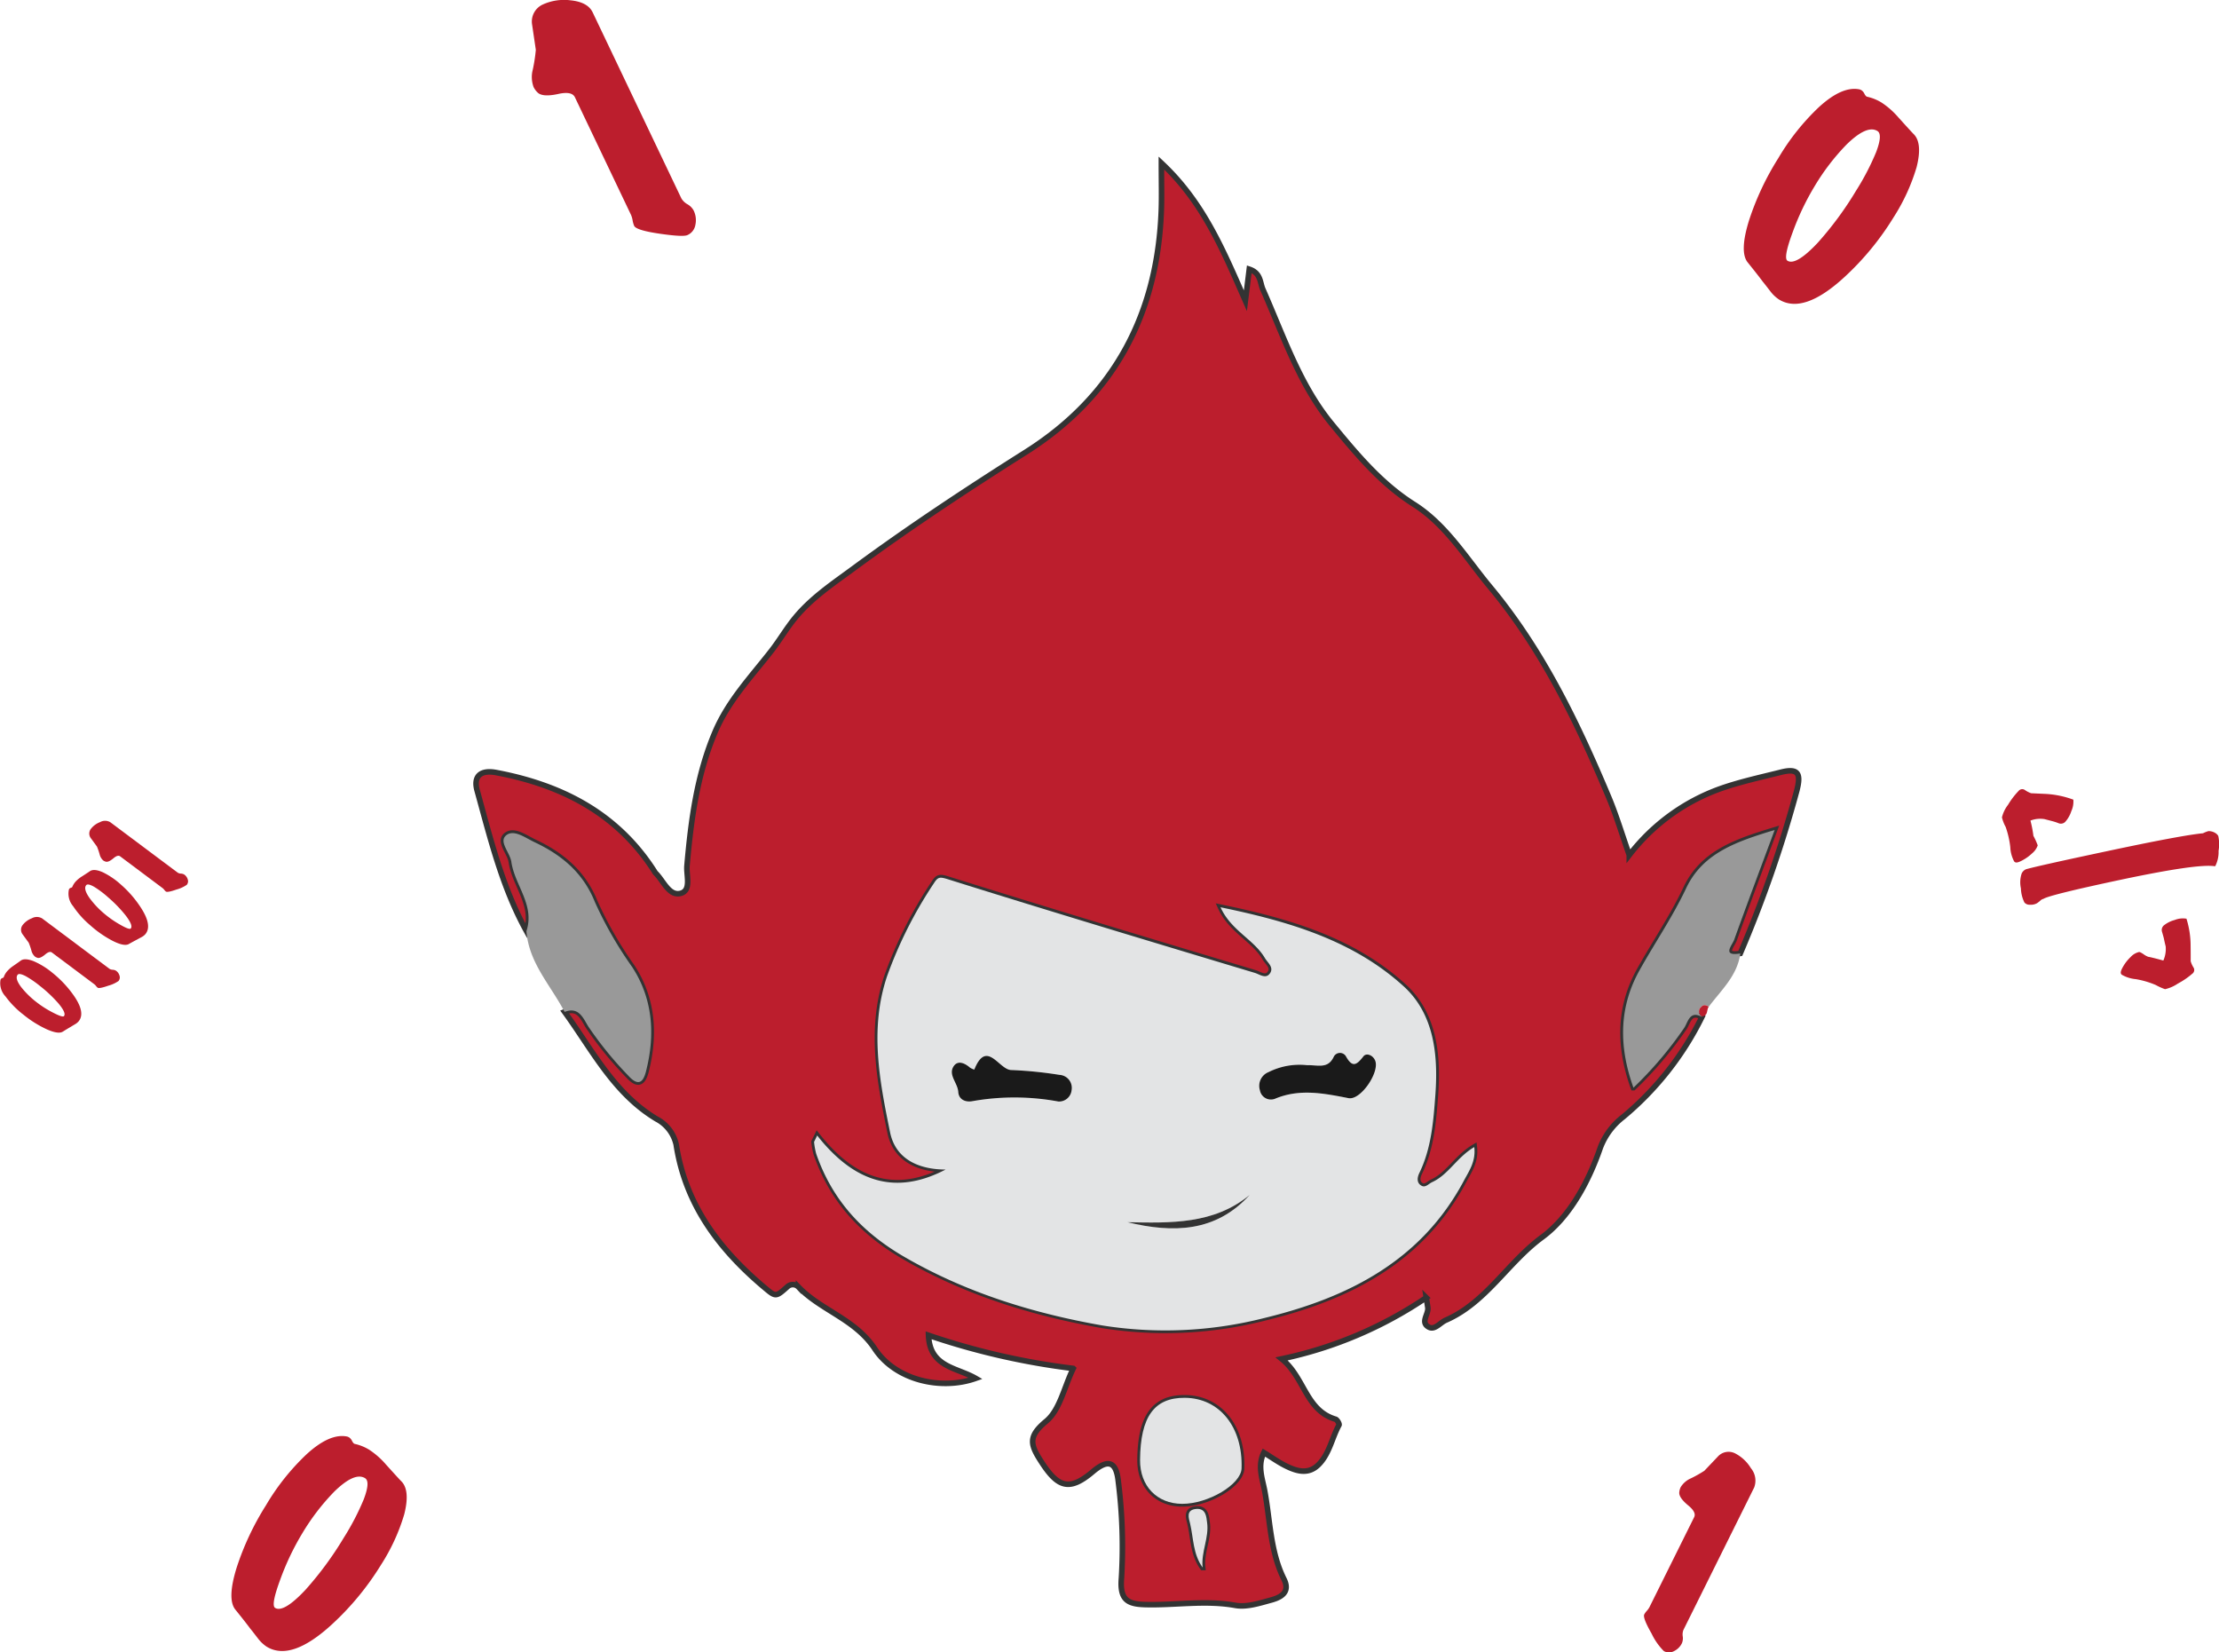 <svg xmlns="http://www.w3.org/2000/svg" width="341" height="253.904" viewBox="0 0 341 253.904"><defs><style>.a,.b{fill:#bc1e2d;}.b{stroke:#333;stroke-miterlimit:10;stroke-width:0.856px;}.c{fill:#999;}.d{fill:#e3e4e5;}.e{fill:#1a1a1a;}.f{fill:#333;}</style></defs><g transform="translate(307.651 121.258)"><path class="a" d="M1175.825,510.86l-1.205-.312a4.162,4.162,0,0,0-2.154.225,18.277,18.277,0,0,1,.453,2.346,10.624,10.624,0,0,1,.663,1.464,2.766,2.766,0,0,1-.849,1.215,6.965,6.965,0,0,1-1.5,1.081c-.553.3-.921.4-1.105.3a.63.63,0,0,1-.161-.121,5.113,5.113,0,0,1-.6-2.21,14.1,14.1,0,0,0-.712-3.1,5.873,5.873,0,0,1-.569-1.463,5.15,5.15,0,0,1,.936-1.937,11.772,11.772,0,0,1,1.62-2.129.709.709,0,0,1,.938-.163,3.907,3.907,0,0,0,.99.516l2.285.106a14.559,14.559,0,0,1,4.2.879,3.513,3.513,0,0,1-.314,1.778,4.465,4.465,0,0,1-.942,1.645.936.936,0,0,1-.986.208A8.539,8.539,0,0,0,1175.825,510.86Z" transform="translate(-1168.091 -505.944)"/><path class="a" d="M1201.375,519.133q-2.627-.418-14.339,2.056-11.055,2.35-11.98,2.957a1.011,1.011,0,0,0-.5.29,4.831,4.831,0,0,1-.5.385,1.948,1.948,0,0,1-1.1.228,1.014,1.014,0,0,1-.831-.347,5.366,5.366,0,0,1-.538-2.174,4.267,4.267,0,0,1,.118-2.273,1.307,1.307,0,0,1,.67-.659q1.9-.535,12.279-2.74,11.619-2.476,14.918-2.787a4.576,4.576,0,0,1,.826-.329,1.894,1.894,0,0,1,1.318.478,1.754,1.754,0,0,1,.2.261,5.941,5.941,0,0,1,.046,2.3,4.8,4.8,0,0,1-.492,2.31A.139.139,0,0,1,1201.375,519.133Z" transform="translate(-1168.681 -507.29)"/><path class="a" d="M1201.133,538.464a11.874,11.874,0,0,1-2.21,1.506,5.8,5.8,0,0,1-1.96.859,9.291,9.291,0,0,1-1.43-.644,13.543,13.543,0,0,0-3.082-.9,5.213,5.213,0,0,1-2.153-.686.459.459,0,0,1-.112-.166q-.134-.284.343-1.1a6.5,6.5,0,0,1,1.147-1.452,2.515,2.515,0,0,1,1.28-.76c.094-.029.328.082.7.333a2.864,2.864,0,0,0,.725.4q.534.083,2.319.573a4.429,4.429,0,0,0,.36-2.162q-.148-.588-.272-1.2-.021-.117-.278-1.011a.931.931,0,0,1,.237-1,4.458,4.458,0,0,1,1.691-.855,3.346,3.346,0,0,1,1.814-.2,14.018,14.018,0,0,1,.638,4.218q.016,1.166.01,2.311a3.919,3.919,0,0,0,.463,1.016A.706.706,0,0,1,1201.133,538.464Z" transform="translate(-1171.903 -510.092)"/></g><g transform="translate(81.736 0)"><path class="a" d="M919.857,391.7a3.381,3.381,0,0,1,.268,2.226,2.074,2.074,0,0,1-1.257,1.578q-.71.285-4.236-.229t-3.9-1.183a3.7,3.7,0,0,1-.251-.859,3.651,3.651,0,0,0-.23-.817l-8.633-18.1q-.473-.991-2.618-.5-2.4.511-3.135-.251a2.913,2.913,0,0,1-.6-.823,4.456,4.456,0,0,1-.12-2.694,25,25,0,0,0,.462-3.024l-.568-3.855a2.872,2.872,0,0,1,1.639-3.11,7.887,7.887,0,0,1,4.241-.647q2.665.264,3.426,1.858l13.627,28.578a2.514,2.514,0,0,0,.934.9A2.552,2.552,0,0,1,919.857,391.7Z" transform="translate(-895.002 -359.366)"/></g><g transform="translate(252.637 223.073)"><path class="a" d="M1107.42,658.431a2.616,2.616,0,0,1-1.225,1.224,1.605,1.605,0,0,1-1.559-.012,9.641,9.641,0,0,1-1.878-2.684q-1.368-2.388-1.137-2.933a2.849,2.849,0,0,1,.4-.561,2.843,2.843,0,0,0,.386-.529l6.892-13.868q.377-.759-.944-1.828-1.456-1.217-1.341-2.025a2.27,2.27,0,0,1,.213-.759,3.439,3.439,0,0,1,1.58-1.356,19.5,19.5,0,0,0,2.058-1.16l2.072-2.181a2.217,2.217,0,0,1,2.67-.485,6.093,6.093,0,0,1,2.413,2.27,2.978,2.978,0,0,1,.5,2.967L1107.646,656.4a1.934,1.934,0,0,0-.1,1A1.964,1.964,0,0,1,1107.42,658.431Z" transform="translate(-1101.589 -629.019)"/></g><g transform="translate(0 126.13)"><g transform="translate(3.234 14.776)"><path class="a" d="M814.726,537.963a1.384,1.384,0,0,1,.519.754.848.848,0,0,1-.155.808,5.084,5.084,0,0,1-1.573.721q-1.371.483-1.632.311a1.484,1.484,0,0,1-.253-.262,1.424,1.424,0,0,0-.238-.251l-6.55-4.9q-.359-.268-1.04.317-.771.639-1.18.5a1.194,1.194,0,0,1-.374-.183,1.822,1.822,0,0,1-.554-.95,10.372,10.372,0,0,0-.406-1.181l-.936-1.285a1.171,1.171,0,0,1,0-1.433,3.217,3.217,0,0,1,1.41-1.038,1.574,1.574,0,0,1,1.589.021l10.34,7.737a1.027,1.027,0,0,0,.509.149A1.052,1.052,0,0,1,814.726,537.963Z" transform="translate(-800.109 -529.695)"/></g><g transform="translate(13.716)"><path class="a" d="M827.4,520.1a1.382,1.382,0,0,1,.519.753.847.847,0,0,1-.155.809,5.09,5.09,0,0,1-1.573.72q-1.37.484-1.631.312a1.522,1.522,0,0,1-.254-.262,1.5,1.5,0,0,0-.237-.251l-6.55-4.9q-.359-.268-1.04.317-.771.64-1.18.5a1.2,1.2,0,0,1-.375-.182,1.822,1.822,0,0,1-.554-.951,10.351,10.351,0,0,0-.406-1.18l-.936-1.285a1.172,1.172,0,0,1,0-1.434,3.214,3.214,0,0,1,1.409-1.037,1.571,1.571,0,0,1,1.589.022l10.341,7.737a1.02,1.02,0,0,0,.508.15A1.039,1.039,0,0,1,827.4,520.1Z" transform="translate(-812.779 -511.833)"/></g><g transform="translate(10.489 7.553)"><path class="a" d="M812.184,521.161q.628-.459,2.009.15a11.876,11.876,0,0,1,2.786,1.9,16.87,16.87,0,0,1,3.037,3.5q1.838,2.82.686,4.139a2.175,2.175,0,0,1-.553.422q-.615.326-.668.363-.4.2-1.293.7-.707.411-2.493-.491a16.672,16.672,0,0,1-3.421-2.373,14.029,14.029,0,0,1-2.649-2.951,2.954,2.954,0,0,1-.636-2.593.513.513,0,0,1,.069-.1.544.544,0,0,1,.244-.137c.114-.037.181-.082.2-.134a2.825,2.825,0,0,1,.495-.8,4.888,4.888,0,0,1,1.052-.85Q812.068,521.246,812.184,521.161Zm-.538,2.124q-.49.56.5,1.976a13.671,13.671,0,0,0,2.155,2.315,15.83,15.83,0,0,0,2.526,1.774q1.451.835,1.655.6.4-.455-.771-1.991a20.5,20.5,0,0,0-2.7-2.794,15.24,15.24,0,0,0-2.107-1.593Q811.9,522.992,811.646,523.284Z" transform="translate(-808.878 -520.963)"/></g><g transform="translate(0 21.272)"><path class="a" d="M799.35,537.776q.607-.486,2.013.059a11.842,11.842,0,0,1,2.87,1.77,16.879,16.879,0,0,1,3.192,3.355q1.964,2.734.874,4.1a2.142,2.142,0,0,1-.534.447c-.4.236-.616.367-.65.393q-.393.221-1.259.76-.689.443-2.513-.376a16.7,16.7,0,0,1-3.527-2.215,14.05,14.05,0,0,1-2.78-2.828,2.954,2.954,0,0,1-.754-2.561.444.444,0,0,1,.3-.255q.17-.063.194-.144a2.831,2.831,0,0,1,.458-.824,4.91,4.91,0,0,1,1.012-.9Q799.24,537.867,799.35,537.776Zm-.44,2.146q-.464.582.585,1.951a13.577,13.577,0,0,0,2.258,2.215,15.794,15.794,0,0,0,2.6,1.657q1.488.77,1.681.526.376-.473-.861-1.953a20.49,20.49,0,0,0-2.828-2.669,15.231,15.231,0,0,0-2.177-1.5Q799.151,539.619,798.91,539.922Z" transform="translate(-796.199 -537.547)"/></g></g><g transform="translate(267.973 13.656)"><path class="a" d="M1146.212,382.8q1.417,1.381.472,5.1a30.174,30.174,0,0,1-3.583,7.784,42.949,42.949,0,0,1-7.482,9.086q-6.291,5.8-10.082,3.465a5.457,5.457,0,0,1-1.291-1.209q-1.079-1.4-1.193-1.52-.679-.926-2.305-2.943-1.328-1.6.178-6.456a42.484,42.484,0,0,1,4.5-9.577,35.654,35.654,0,0,1,6.279-7.883q3.574-3.257,6.23-2.689a1.329,1.329,0,0,1,.29.132,1.371,1.371,0,0,1,.446.552q.212.407.421.443a7.193,7.193,0,0,1,2.219.9,12.381,12.381,0,0,1,2.576,2.277Q1145.952,382.549,1146.212,382.8Zm-5.548-.452q-1.611-.989-4.744,2.077a34.6,34.6,0,0,0-4.892,6.377,40.275,40.275,0,0,0-3.38,7.077q-1.482,3.989-.811,4.4,1.308.8,4.664-2.773a52.149,52.149,0,0,0,5.861-7.955,38.736,38.736,0,0,0,3.1-5.951Q1141.5,382.865,1140.665,382.35Z" transform="translate(-1120.127 -375.873)"/></g><g transform="translate(35.564 220.656)"><path class="a" d="M1146.212,382.8q1.417,1.381.472,5.1a30.174,30.174,0,0,1-3.583,7.784,42.949,42.949,0,0,1-7.482,9.086q-6.291,5.8-10.082,3.465a5.457,5.457,0,0,1-1.291-1.209q-1.079-1.4-1.193-1.52-.679-.926-2.305-2.943-1.328-1.6.178-6.456a42.484,42.484,0,0,1,4.5-9.577,35.654,35.654,0,0,1,6.279-7.883q3.574-3.257,6.23-2.689a1.329,1.329,0,0,1,.29.132,1.371,1.371,0,0,1,.446.552q.212.407.421.443a7.193,7.193,0,0,1,2.219.9,12.381,12.381,0,0,1,2.576,2.277Q1145.952,382.549,1146.212,382.8Zm-5.548-.452q-1.611-.989-4.744,2.077a34.6,34.6,0,0,0-4.892,6.377,40.275,40.275,0,0,0-3.38,7.077q-1.482,3.989-.811,4.4,1.308.8,4.664-2.773a52.149,52.149,0,0,0,5.861-7.955,38.736,38.736,0,0,0,3.1-5.951Q1141.5,382.865,1140.665,382.35Z" transform="translate(-1120.127 -375.873)"/></g><g transform="translate(73.16 25.056)"><path class="b" d="M1073.019,520.857a46.892,46.892,0,0,1-12.1,15.36,10.827,10.827,0,0,0-3.5,4.688c-1.842,5.358-4.753,10.706-8.956,13.8-5.318,3.911-8.6,10.035-14.805,12.745-.875.382-1.683,1.546-2.593,1.076-1.395-.721-.017-2-.173-3.022-.054-.352-.109-.7-.235-1.517a62.525,62.525,0,0,1-22.227,9.41c3.559,2.862,3.673,7.892,8.278,9.273.258.077.625.726.537.888-1.109,2.033-1.488,4.489-3.2,6.148-1.578,1.525-3.409.931-5.1.072-1.048-.533-2.018-1.223-3.248-1.981-1,2.034-.235,3.98.105,5.769.873,4.583.845,9.371,2.99,13.684,1.008,2.027-.5,2.8-1.966,3.2-1.793.487-3.77,1.136-5.508.825-4.678-.838-9.305.016-13.947-.126-2.6-.079-3.839-.733-3.561-4.032a80.092,80.092,0,0,0-.486-14.922c-.326-3.124-1.621-3.407-3.943-1.443-3.57,3.019-5.314,2.389-7.789-1.4-1.787-2.735-2.226-3.987.668-6.386,2.071-1.716,2.721-5.147,4.144-8.1a110.373,110.373,0,0,1-22.237-5.093c.17,4.909,4.358,4.934,7.246,6.616-5.275,1.871-12.279.339-15.5-4.532-3.033-4.592-8.22-5.865-11.723-9.493a1.208,1.208,0,0,0-1.695-.062c-1.794,1.591-1.779,1.611-3.52.149-6.951-5.837-12.18-12.751-13.589-22a5.893,5.893,0,0,0-3.024-3.918c-6.581-3.958-9.866-10.6-14.125-16.456,2.215-.874,2.875,1.018,3.661,2.267a55.676,55.676,0,0,0,6.115,7.512c1.394,1.541,2.238,1.28,2.722-.606,1.443-5.63,1.093-11.145-2.106-16.063a59.18,59.18,0,0,1-5.74-10c-1.805-4.5-5.12-7.235-9.29-9.2-1.408-.662-3.192-2.042-4.379-1.01-1.113.969.63,2.626.835,4.044.521,3.6,3.649,6.633,2.317,10.638-3.743-6.765-5.534-14.225-7.573-21.582-.638-2.3.626-3.2,2.923-2.771,10.06,1.9,18.591,6.245,24.294,15.135a1.718,1.718,0,0,0,.209.309c1.21,1.187,2.067,3.557,3.821,3.122,1.731-.429.871-2.769,1-4.25.618-7.041,1.521-13.977,4.331-20.582,2.035-4.782,5.529-8.443,8.632-12.43,1.281-1.645,2.336-3.47,3.656-5.078,2.541-3.093,5.857-5.288,9.05-7.641,8.555-6.3,17.411-12.139,26.393-17.818,13.605-8.6,20.281-21.268,20.831-37.256.072-2.1.01-4.2.01-7.17,6.4,5.974,9.435,13.249,12.907,21.163.265-2.13.428-3.432.6-4.849,1.8.591,1.63,2.057,2.09,3.1,3.148,7.1,5.632,14.663,10.594,20.687,3.7,4.488,7.472,9.089,12.588,12.327,4.995,3.161,8.045,8.279,11.76,12.744,8.045,9.67,13.386,20.806,18.2,32.26,1.161,2.762,2.019,5.652,3.165,8.905a30.722,30.722,0,0,1,14-10.2c3.02-1.066,6.182-1.743,9.3-2.528,2.727-.687,3.125.245,2.426,2.895a189.945,189.945,0,0,1-8.671,24.946c-2.909.489-1.243-1.275-.946-2.1,1.962-5.457,4-10.886,6.225-16.874-5.823,1.771-11.026,3.508-13.6,8.949-2.082,4.406-4.816,8.4-7.172,12.621-3.157,5.657-3.213,11.687-.928,18.03a58.4,58.4,0,0,0,7.755-9.126C1070.87,521.744,1071.075,519.784,1073.019,520.857ZM937.056,539.073l-.478.977a11.429,11.429,0,0,0,.323,1.8c2.448,7.082,7.011,12.077,13.605,15.893,9.521,5.51,19.877,8.669,30.389,10.509a61.638,61.638,0,0,0,24.848-1.138c12.859-3.112,24.12-8.761,30.692-21.1.8-1.5,1.863-2.988,1.6-5.174-2.674,1.566-3.943,4.226-6.468,5.387-.548.252-1.025.9-1.643.55-.808-.454-.641-1.317-.319-1.979,1.842-3.781,2.152-7.932,2.451-11.966.448-6.06-.168-12.4-4.842-16.665-7.815-7.128-17.736-10.015-28.172-12.173,1.623,3.592,5.107,4.906,6.821,7.807.414.7,1.369,1.386.82,2.277-.634,1.028-1.627.224-2.362,0-15.739-4.734-31.478-9.464-47.158-14.385-1.293-.406-1.552-.366-2.193.647a65.524,65.524,0,0,0-7.19,14.3c-2.693,8.082-1.133,16.061.485,23.953.827,4.04,4.293,5.694,8.528,5.7C948.72,548.527,942.405,545.865,937.056,539.073Zm49.617,49.852c-.034,3.993,2.579,6.727,6.448,6.748,4.018.022,9.065-2.979,9.149-5.44.218-6.353-3.375-10.819-8.728-10.852C988.843,579.352,986.729,582.29,986.673,588.924Zm9.615,16.53c-.266-2.389,1.03-4.624.68-6.942-.108-.716-.123-2.163-1.621-2.058-1.688.119-1.177,1.442-.989,2.235C994.894,600.944,994.787,603.373,996.288,605.455Z" transform="translate(-884.636 -389.654)"/><path class="c" d="M893.254,529.166c1.332-4-1.8-7.038-2.317-10.638-.205-1.418-1.948-3.075-.835-4.044,1.187-1.032,2.971.348,4.379,1.01,4.17,1.961,7.485,4.691,9.29,9.2a59.173,59.173,0,0,0,5.74,10c3.2,4.918,3.549,10.433,2.106,16.063-.484,1.886-1.328,2.148-2.722.606a55.687,55.687,0,0,1-6.115-7.512c-.786-1.248-1.445-3.14-3.661-2.267C897.006,537.515,893.616,534.056,893.254,529.166Z" transform="translate(-885.516 -411.153)"/><path class="c" d="M1109.825,542.255c-1.944-1.074-2.149.887-2.77,1.746a58.405,58.405,0,0,1-7.755,9.126c-2.285-6.343-2.229-12.373.928-18.03,2.356-4.221,5.09-8.215,7.172-12.621,2.57-5.442,7.774-7.178,13.6-8.949-2.22,5.989-4.263,11.417-6.225,16.874-.3.826-1.962,2.59.946,2.1-.45,3.415-2.933,5.627-4.843,8.177-.406-.246-.8-.4-1.187.048a.874.874,0,0,0,.108,1.43Z" transform="translate(-921.442 -411.052)"/><path class="a" d="M1112.233,547.78a.875.875,0,0,1-.109-1.43c.386-.449.781-.294,1.187-.048C1112.931,546.779,1113.256,547.771,1112.233,547.78Z" transform="translate(-923.877 -416.672)"/><path class="d" d="M947.9,562c5.349,6.792,11.664,9.455,19.736,5.234-4.236-.011-7.7-1.665-8.528-5.7-1.618-7.892-3.178-15.871-.486-23.953a65.535,65.535,0,0,1,7.19-14.3c.641-1.013.9-1.053,2.193-.647,15.68,4.921,31.419,9.652,47.158,14.385.734.221,1.728,1.025,2.362,0,.549-.891-.405-1.575-.82-2.277-1.713-2.9-5.2-4.215-6.821-7.807,10.436,2.158,20.357,5.045,28.172,12.173,4.674,4.264,5.29,10.605,4.842,16.665-.3,4.035-.609,8.185-2.451,11.966-.322.662-.489,1.525.319,1.979.618.348,1.094-.3,1.643-.55,2.525-1.161,3.794-3.821,6.468-5.387.265,2.186-.8,3.671-1.6,5.174-6.572,12.337-17.833,17.986-30.692,21.1a61.638,61.638,0,0,1-24.848,1.138c-10.512-1.84-20.868-5-30.388-10.509-6.594-3.816-11.157-8.811-13.605-15.893a11.443,11.443,0,0,1-.323-1.8Zm37.066-5.223a1.935,1.935,0,0,0,2.025-1.717,2,2,0,0,0-1.854-2.374,62.414,62.414,0,0,0-7.431-.746c-1.884-.041-3.759-4.8-5.663-.069a2.51,2.51,0,0,1-.664-.3c-.847-.74-1.942-1.193-2.569-.117-.753,1.293.678,2.492.768,3.853.079,1.2,1.155,1.63,2.237,1.407A37.212,37.212,0,0,1,984.968,556.777Zm38.2-5.582a10.633,10.633,0,0,0-5.912,1.068,2.267,2.267,0,0,0-1.324,2.778,1.719,1.719,0,0,0,2.307,1.322c3.79-1.6,7.512-.841,11.313-.1,1.883.367,4.866-4.075,4.078-5.816-.394-.87-1.376-1.144-1.785-.614-1.059,1.371-1.709,1.786-2.713-.038a1.068,1.068,0,0,0-1.87.151C1026.366,551.814,1024.813,551.153,1023.169,551.2Zm-8.805,19.939c-5.5,4.547-12.159,4.316-18.791,4.191C1002.583,577.016,1009.153,576.886,1014.363,571.135Z" transform="translate(-895.482 -412.582)"/><path class="d" d="M1007.979,628.541c.056-6.635,2.171-9.572,6.869-9.544,5.352.033,8.945,4.5,8.728,10.852-.084,2.461-5.131,5.462-9.149,5.44C1010.558,635.268,1007.945,632.534,1007.979,628.541Z" transform="translate(-905.942 -429.271)"/><path class="d" d="M1019.153,648.635c-1.5-2.081-1.394-4.51-1.929-6.765-.189-.793-.7-2.116.989-2.235,1.5-.105,1.512,1.342,1.621,2.058C1020.183,644.011,1018.887,646.246,1019.153,648.635Z" transform="translate(-907.501 -432.835)"/><path class="e" d="M989.389,562.5a37.211,37.211,0,0,0-13.151-.064c-1.082.223-2.158-.2-2.237-1.407-.089-1.362-1.52-2.56-.768-3.853.626-1.075,1.721-.622,2.569.117a2.508,2.508,0,0,0,.664.3c1.9-4.73,3.779.027,5.663.069a62.415,62.415,0,0,1,7.431.746,2,2,0,0,1,1.854,2.374A1.935,1.935,0,0,1,989.389,562.5Z" transform="translate(-899.902 -418.302)"/><path class="e" d="M1037.452,556.818c1.645-.043,3.2.618,4.094-1.249a1.068,1.068,0,0,1,1.87-.151c1,1.824,1.654,1.409,2.713.038.409-.53,1.391-.256,1.785.614.788,1.741-2.195,6.183-4.078,5.816-3.8-.741-7.523-1.5-11.313.1a1.719,1.719,0,0,1-2.307-1.322,2.267,2.267,0,0,1,1.324-2.778A10.632,10.632,0,0,1,1037.452,556.818Z" transform="translate(-909.765 -418.204)"/><path class="f" d="M1024.417,581.314c-5.21,5.751-11.78,5.882-18.791,4.191C1012.258,585.63,1018.915,585.861,1024.417,581.314Z" transform="translate(-905.536 -422.762)"/></g></svg>